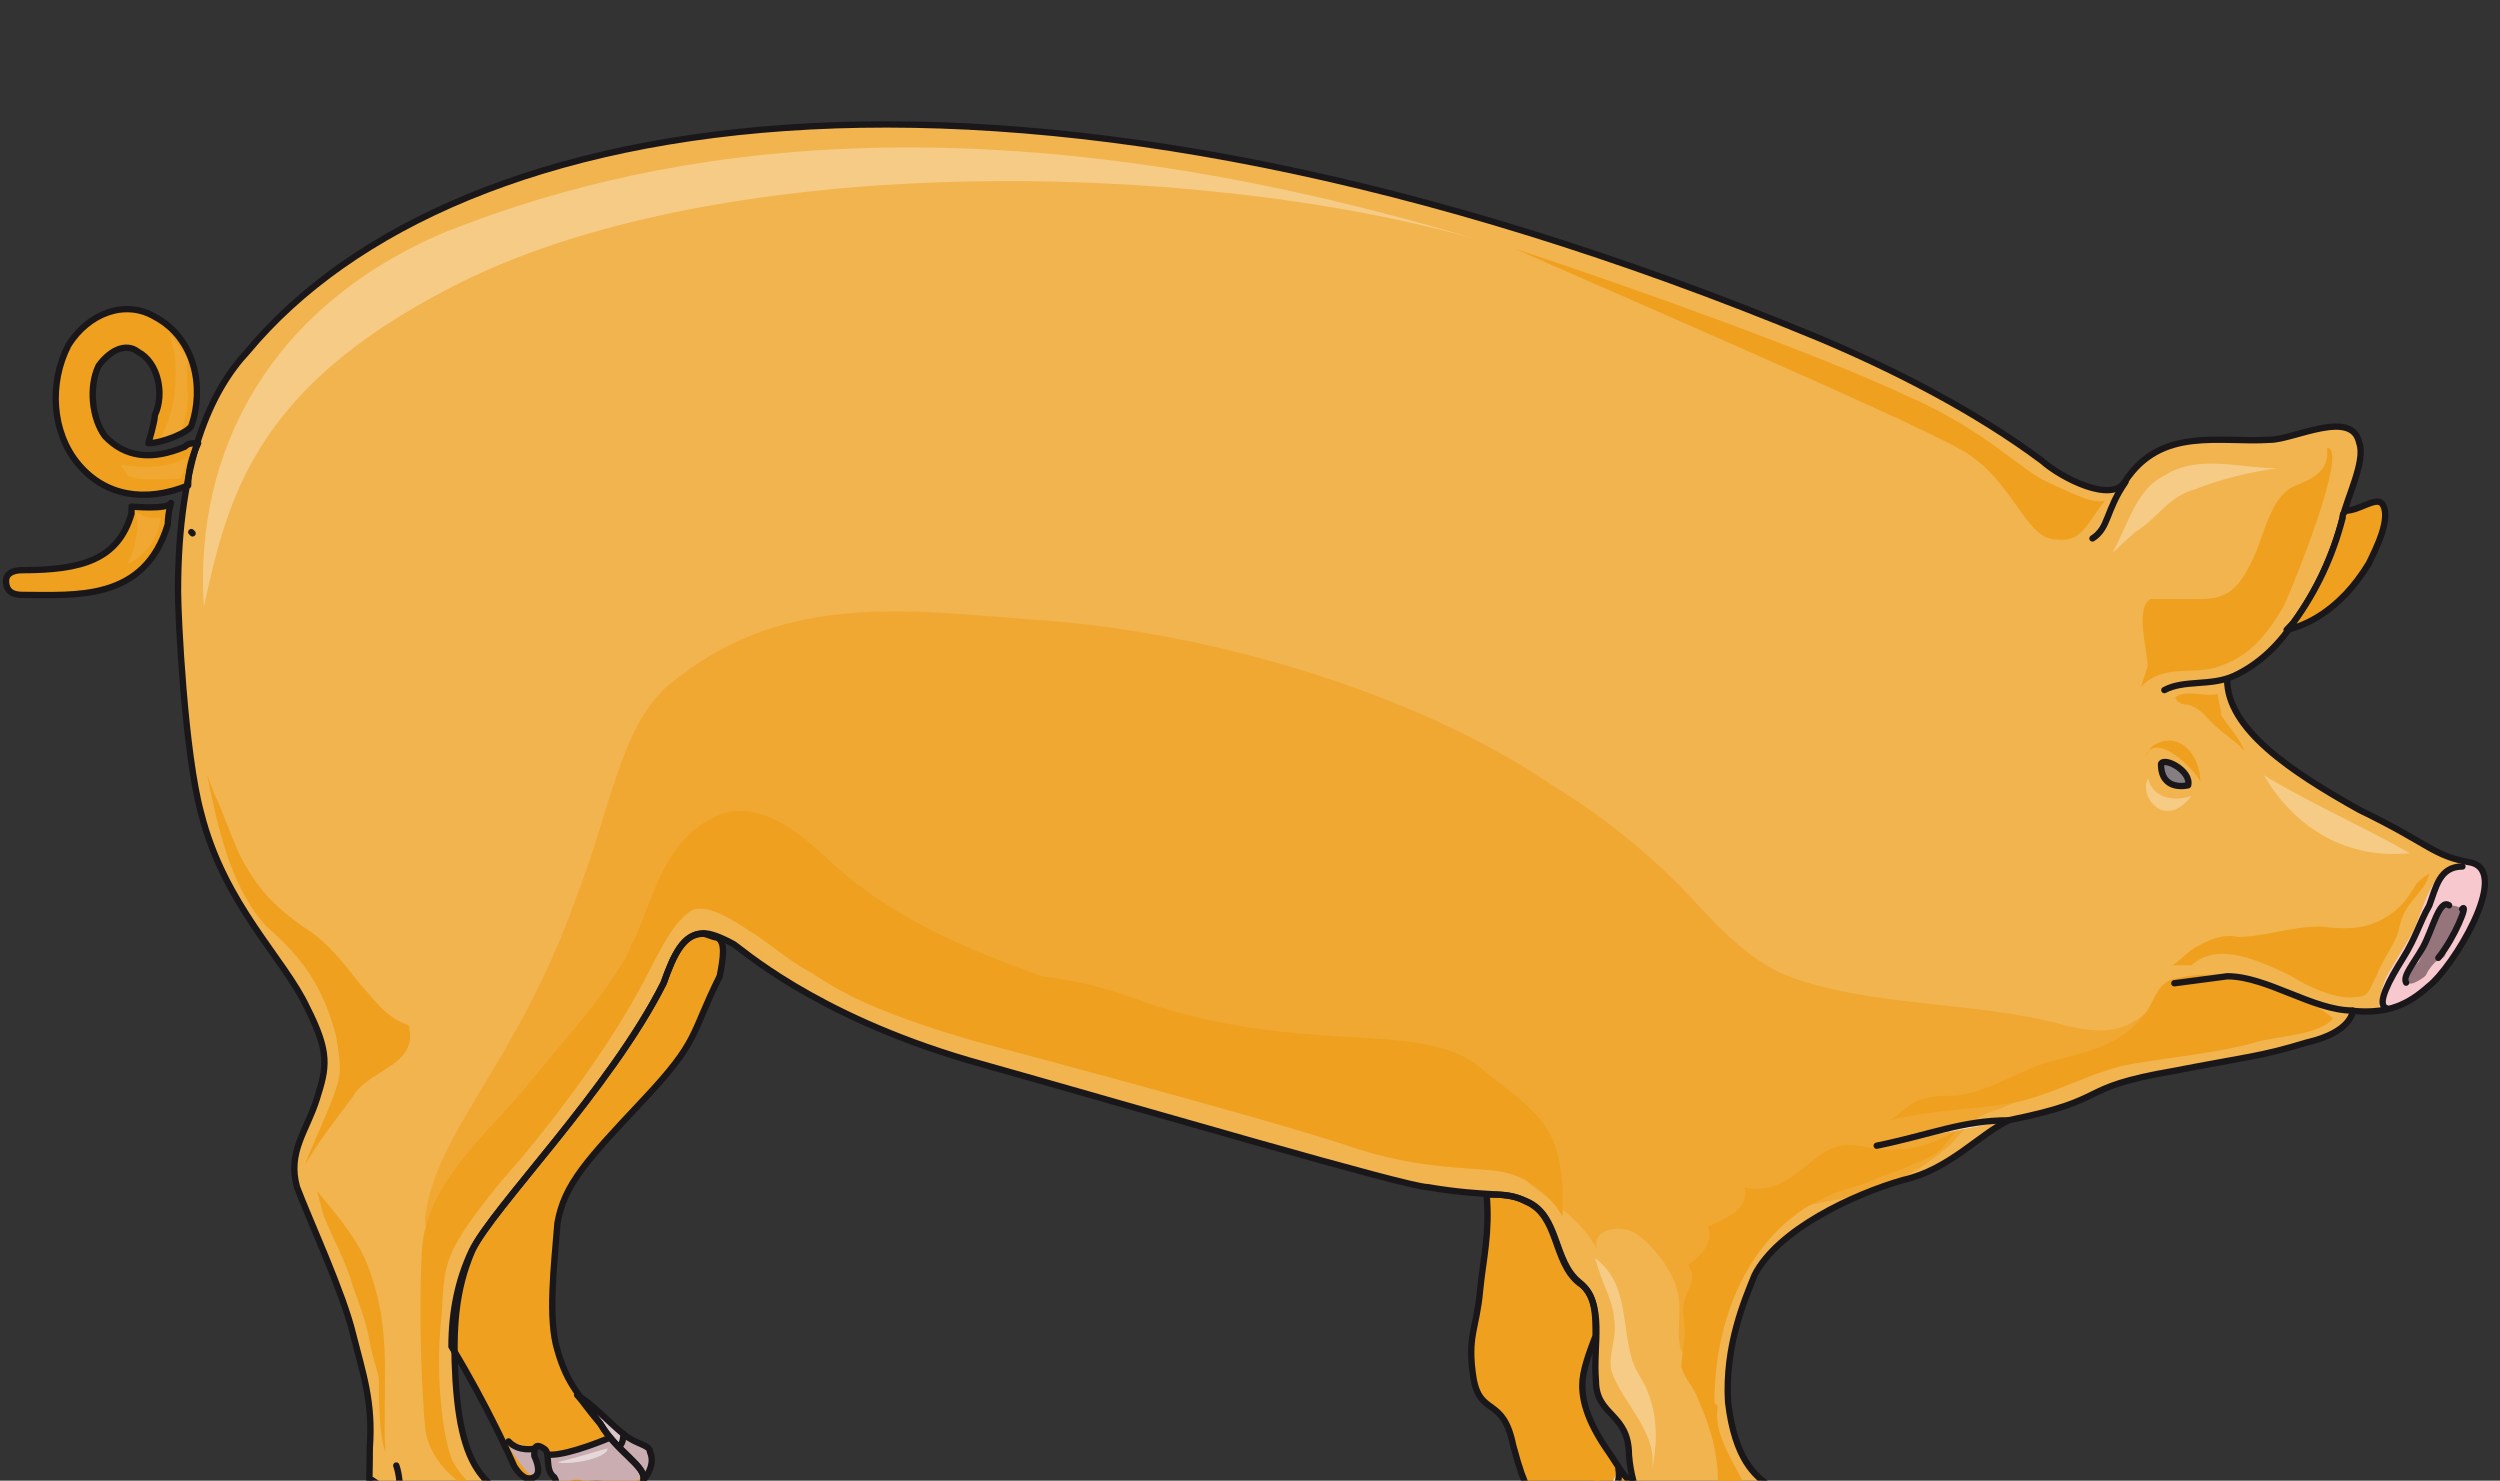 <svg xmlns="http://www.w3.org/2000/svg" version="1.0" viewBox="0 0 314.986 186.557"><rect x="0" y="0" width="314.986" height="186.557" fill="#333333" stroke="none"/><defs><clipPath clipPathUnits="userSpaceOnUse" id="a"><path d="M-.16 14.631h314.61v186.687H-.16z"/></clipPath></defs><path clip-path="url(#a)" d="M280.61 85.608c0 6.216 7.915 11.553 16.65 16.43 9.154 4.437 9.154 5.777 14.151 6.656 4.997 1.34-2.498 13.332-5.396 15.55-2.499 2.22-4.997 3.559-9.595 3.119 0 0 0 2.658-5.816 3.997-5.837 1.78-7.496 1.78-16.65 3.558-12.912 2.219-7.495 3.538-20.827 6.216-3.758 1.78-7.496 6.217-13.332 7.536-6.237 1.779-15.81 6.236-18.729 11.993-1.26 3.118-3.758 8.894-3.338 15.99.84 7.116 3.338 9.334 5.417 10.673 2.078 1.78 5.416 6.656 7.075 8.875.84 1.34.42 1.34-.42 2.678-.819.88-2.498-2.678-4.157-2.678 1.24.9 2.499 3.558 1.66 3.558-1.24.44-8.316 0-10.814-.88-2.499-.899-.84-4.457-2.499-3.997-2.098.44-1.259 5.756-2.918 4.877-1.26-.44-1.679-3.118-2.918-6.656-.84-3.558-2.499-4.897-2.918-9.774 0-5.337-4.158-4.897-4.158-9.334-.42-4.438 1.24-9.775-2.079-12.433-3.338-2.658-2.498-8.435-6.676-10.214-2.918-1.339-4.577-.44-12.492-1.779-2.498 0-35.798-9.774-57.865-15.99-19.588-5.776-28.742-14.211-29.582-14.651-1.659-.9-2.898-1.34-3.738-1.34-2.498 0-3.757 2.66-4.997 6.217-6.656 13.332-21.647 28.423-24.145 33.76-2.099 4.877-2.499 9.774-2.099 16.43.42 6.656 1.68 10.213 3.758 12.432 2.079 2.219 5.836 4.897 6.656 6.216.84 1.34.42 4.458.42 4.458s-1.24.879-3.338-.46c0 0 .84 1.779-.4 2.678-.84.44-1.26 1.32-4.178 0-2.918-1.339-5.816-1.779-7.915-2.218-2.079-.46-1.239-2.679-1.659-5.337 0-3.118-.84-1.78-2.918-2.659-1.659-.9-1.24-1.339-1.24-6.676.42-5.776-.839-9.314-2.078-14.21-1.26-5.318-5.417-14.212-7.096-18.65-1.239-4.437 1.26-7.115 2.499-11.113 1.259-3.997 1.679-5.776-1.24-11.533-2.918-6.236-10.413-12.892-13.331-24.445-2.08-7.536-2.919-24.865-2.919-27.983 0-16.43 4.178-25.305 8.755-30.202 26.224-31.54 97.021-43.533 197.8-1.779 9.574 3.998 19.988 9.335 28.303 15.55 2.499 2.22 8.755 5.338 10.414 2.66 4.577-7.097 12.072-4.878 18.329-5.318 2.918 0 10.393-3.997 11.233.44.84 2.219-1.66 7.116-2.079 9.334-1.26 4.878-3.338 9.315-6.236 13.312-2.099 3.119-4.597 5.337-7.496 6.676-2.918 1.32-6.256.44-8.754 1.78z" fill="#f2b44e" fill-rule="evenodd" fill-opacity="1" stroke="none"/><path d="M54.787 160.283c1.259-4.437 2.079-7.536 5.417-10.654 2.498-3.118 4.996-5.776 7.095-9.334 2.079-3.098 4.997-6.216 7.076-9.774 1.26-2.658 2.079-5.757 3.758-8.435 2.498-3.558 6.236-11.093 10.413-11.553h2.499c5.836.9 8.755 9.334 14.591 11.553 15.83 6.216 31.261 9.774 47.091 13.332 11.254 2.219 22.927 3.558 32.92 7.995 2.919 1.34 5.017 3.998 7.096 5.777 3.338 2.658 7.076 4.877 8.755 8.874-1.68-3.098 2.498-3.997 4.577-2.658 2.079 1.339 4.997 4.877 5.417 7.995.42 2.219-.42 4.877.42 7.096 1.679-5.757 5.416-11.533 10.013-15.53 3.318-3.119 6.237-3.119 10.414-3.999 4.997-.899 9.175-3.118 13.332-6.675 2.079-2.22 2.918-3.538 5.837-4.438 2.498-.88 4.997-2.218 7.915-3.558 4.997-2.218 12.092-4.877 13.332-11.533-3.738 5.317-7.076 5.757-12.493 4.438-11.253-3.118-24.165-2.219-35.019-6.217-5.416-2.218-9.574-7.115-13.751-11.553-4.997-4.897-9.994-8.894-15.83-12.432-17.51-11.993-44.174-19.548-65.021-20.887-17.09-1.32-32.5-3.558-46.672 8.435-5.836 5.336-7.096 15.55-11.253 26.224-7.516 21.307-17.93 29.742-19.188 40.855 0 2.658 3.757 2.658 1.679 3.997z" fill="#f0a832" fill-rule="evenodd" fill-opacity="1" stroke="none"/><path d="M88.586 117.649c-2.498 0-3.737 2.678-4.997 6.236-6.676 13.332-21.687 28.443-24.185 33.78-1.679 3.557-2.518 7.555-2.518 11.992 4.597 7.556 7.515 14.232 7.935 15.131.84 1.32 1.659 1.779 2.498 1.32.84-.44.42-1.78 0-2.66 0-.899 0-1.778 1.26-.899.819.46 0 2.679 1.239 3.558.84 1.34-.82.9 3.757.9 4.598-.44 7.096 1.319 7.516-.44.42-1.779-3.338-3.558-5.417-7.116-2.518-3.558-4.177-4.897-5.437-9.334-1.239-3.998-.42-10.674 0-16.01.84-4.897 3.758-7.996 10.854-15.551 7.096-7.555 5.836-8.015 9.594-15.57.42-2.22.82-4.438-.42-4.878-.42 0-1.259-.46-1.679-.46zM206.015 186.967c-1.24-.44-2.079-2.219-3.318-3.998-2.498-3.558-3.338-6.216-3.338-8.435 0-1.779.84-4.017 1.68-6.236 0-2.658 0-5.337-2.08-6.656-3.338-2.678-2.498-8.455-6.656-10.234-1.659-.9-2.918-.9-4.997-.9.42 4.898-.42 8.016-.819 12.013-.42 4.898-1.679 5.777-.84 11.114.84 4.897 3.738 2.218 4.997 8.455 1.66 6.216 2.08 5.336 2.899 7.115.42 1.76 1.259 1.76 2.078 1.76.84 0 1.66-2.66 1.66-2.66s.42 1.78 2.078 2.22c2.079 0 6.656.44 7.496.44.82 0-1.26-1.76-.42-2.66-.42-.439-.42-.879-.42-1.338z" fill="#efa01f" fill-rule="evenodd" fill-opacity="1" stroke="none"/><path d="M295.58 64.341c-.419.44-.419.44-.419.88-1.24 4.857-3.318 9.274-6.216 13.251l-.84.88c2.08-.44 6.636-2.199 10.374-8.395.84-1.759 2.898-5.737 1.66-7.495-.82-.9-2.9.879-4.558.879z" fill="#dd458a" fill-rule="evenodd" fill-opacity="1" stroke="none"/><path d="M18.689 55.846c1.659 0 5.017-1.319 5.436-2.219 1.66-4.857.42-11.053-4.617-13.711-3.758-2.219-8.355-.44-10.873 3.538-2.519 4.877-2.099 11.073 1.259 15.05 3.338 3.978 8.375 4.858 13.812 2.659 0-1.779.42-3.538 1.259-5.317-.84 0-1.26 0-1.68.44-4.197 1.779-7.535 1.34-10.053-1.32-1.659-2.218-2.079-6.196-.82-8.854 1.24-1.759 3.338-3.098 5.017-1.759 2.499 1.32 3.338 5.297 2.08 7.955 0 .88-.82 3.538-.82 3.538zM16.57 64.7c-1.659 5.797-6.236 7.136-13.732 7.136-1.239 0-2.078.44-2.078 1.34 0 1.339.839 1.779 2.078 1.779 6.656 0 15.391.879 18.31-8.915 0-1.34.399-2.678.399-2.678-.4.9-4.977.46-4.977.46v.879z" fill="#efa01f" fill-rule="evenodd" fill-opacity="1" stroke="none"/><path d="M49.93 184.648c.8 2.239.4 6.676.8 7.116z" fill="#fcebec" fill-rule="evenodd" fill-opacity="1" stroke="none"/><path d="M78.552 180.69c-1.659-1.339-4.157-4.017-5.836-4.917.84.9 1.679 2.24 2.918 3.578 2.079 3.578 5.837 5.357 5.417 7.136 0 0 1.659-1.779.84-3.558 0-.9-1.68-.9-3.339-2.239z" fill="#dbc7ca" fill-rule="evenodd" fill-opacity="1" stroke="none"/><path d="M223.245 187.286c.42 2.679-4.198 7.156-7.576 8.475zM211.832 190.485c1.739 2.698 1.299 3.597 2.158 4.477zM209.273 196.241c1.68-1.759 3.358.88 3.358.88z" fill="#fcebec" fill-rule="evenodd" fill-opacity="1" stroke="none"/><path d="M51.05 189.605c4.996 3.998 8.734 3.558 10.393 3.118 1.679-.88 2.079-3.118 2.079-3.118z" fill="#efa01f" fill-rule="evenodd" fill-opacity="1" stroke="none"/><path d="M46.892 186.487c1.739 1.28 3.038.86 3.038.86zM296.42 127.323c-4.977 0-10.813-4.318-15.79-4.318l-6.676.88zM236.457 144.353c6.656-1.36 10.813-3.199 16.63-3.199z" fill="#fcebec" fill-rule="evenodd" fill-opacity="1" stroke="none"/><path d="M272.275 96.242c0 3.578 3.418 2.698 3.418 2.698.42-1.799-2.978-3.598-3.418-2.698z" fill="#867f81" fill-rule="evenodd" fill-opacity="1" stroke="none"/><path d="M267.798 60.723c-2.479 3.558-2.079 5.797-4.158 7.116zM193.443 187.286c1.279.52 2.558 0 3.837 1.04zM203.916 185.128c.4 1.799-1.239 4.477-2.478 5.357zM64.081 181.61c1.24 1.36 3.278.92 3.278.92zM69.358 183.289c2.518 0 7.515-2.159 7.515-2.159zM78.233 182.01c.32-.44.32-1.36.32-1.36zM62.402 192.323c.4 1.32 1.999 3.938 2.798 4.798z" fill="#fcebec" fill-rule="evenodd" fill-opacity="1" stroke="none"/><path clip-path="url(#a)" d="M306.015 124.225c2.918-2.219 10.393-14.192 5.416-15.53h-.42c-1.239 0-2.498.459-3.737 1.778-1.26 1.34-2.079 3.998-2.918 6.216-.82 1.78-2.08 3.538-3.318 5.757-.84 1.339-1.26 3.118-1.26 4.877 2.499-.44 4.578-1.76 6.237-3.098z" fill="#f7c9cf" fill-rule="evenodd" fill-opacity="1" stroke="none"/><path d="M90.265 118.108c-.42 0-1.259-.46-1.659-.46-2.498 0-3.757 2.68-4.997 6.217-6.676 13.312-21.647 28.383-24.145 33.72-1.679 3.537-2.099 7.095-2.099 11.073.84-3.978 2.918-7.975 5.837-10.634 2.498-2.218 4.577-.44 6.656-.44.42-1.339.42-2.218.42-3.557.839-4.877 3.757-7.976 10.833-15.53 7.076-7.536 5.816-7.976 9.574-15.512.42-2.218.82-4.437-.42-4.877zM199.32 174.414c0-1.759.819-3.977 1.638-6.196 0-2.658 0-5.317-2.059-6.636-3.318-2.658-2.498-8.415-6.636-10.174-1.659-.9-2.898-.9-4.977-.9.42 3.099 0 4.878 0 7.096 2.08.44 3.318 2.659 4.558 4.858.84.899 2.078 1.778 2.498 2.658 1.24 1.779.82 3.098 1.66 5.317.399 1.759 1.238 2.218 2.478 3.538.42 0 .42.44.84 1.319v-.88z" fill="#efa01f" fill-rule="evenodd" fill-opacity="1" stroke="none"/><path d="M296.02 69.238c.4-1.759 0-3.518.4-4.837h-.82c-.419.44-.419.44-.419.88-1.24 4.837-3.318 9.234-6.236 13.191l-.84.88c1.26-.44 3.758-1.32 5.837-3.078 1.24-2.199 1.659-4.837 2.079-7.036z" fill="#c682a6" fill-rule="evenodd" fill-opacity="1" stroke="none"/><path d="M47.411 186.467c-.42-.46-.84.44-.84.9.42.899 1.26 1.339 1.68 1.798.82 0 1.239.44 1.659 0 .82-.46 0-1.359 0-1.799zM51.089 189.985c.42 1.779-.84 5.337.42 6.676.84.88 2.079.88 2.918.88 1.24.459 2.498.459 3.738.899 1.239 0 2.498.88 3.737 1.319 1.68 0 3.338-1.32 2.919-3.098.42.44 2.078.88 2.498.44 1.24 0 .84-1.34.84-2.22 0-2.677-2.079-4.896-4.178-6.235-1.239 2.678-3.318 3.558-5.816 4.457-1.24 0-2.079-.44-3.338-.9-.4-.44-1.24-.44-1.66-.879-.819-.9-1.238-.9-2.078-1.34zM64.081 182.49c.84.46 2.499 4.477 3.758 3.137.4-.899-.42-2.238-.84-3.138-.42.46-1.239.46-1.659 0zM69.038 183.329c.42.88.42 3.078 1.26 3.518.819 0 1.658-.44 2.478-.44.42 0 1.26.44 2.079.44h3.338c.4 0 1.239.44 1.659 0 .82-.44 1.659-1.32 2.058-2.199 0-.88 0-1.759-.4-2.199-.839-.44-2.078-.879-2.918-1.319-.82 2.199-1.239 0-2.078 0-.4 0-.82.44-1.24.44-.42.44-.82.44-1.239.44-1.659.44-2.918.88-4.157 1.319zM193.123 188.326c.42 1.3.82 2.159 2.059 2.159.82 0 1.619-1.28 1.219-1.72zM204.396 186.967c-.4.88-1.24 2.198-2.079 3.078v.44h4.158c-.4-1.32-.82-2.2-.82-3.518zM209.273 196.321c0 .88.44 4.797 2.619 3.058.42-.86 0-2.618-.44-3.058zM215.53 196.321c3.777-.88 5.856-5.756 7.955-7.995 1.259 1.34 2.098 2.239 3.338 3.558.839.9 4.597 5.336 2.938 7.115-1.68-.44-2.099-3.557-4.597-3.118.42.9 2.918 2.219 1.659 3.558-.42.44-3.338.44-4.178.44-2.918-.44-7.116.44-7.535-3.098z" fill="#c9adb1" fill-rule="evenodd" fill-opacity="1" stroke="none"/><path d="M216.01 176.733c0-9.334 3.337-19.109 11.272-24.445 7.076-4.438 15.011-3.998 19.169-9.774-2.499 1.339-4.578 2.238-7.076 2.238-2.499.44-4.178-.46-6.256-.46-4.597-.44-7.096 6.677-13.352 5.337.84 2.659-2.499 3.998-4.597 4.897.84 2.219-1.24 3.998-2.499 4.877 1.26 1.78 0 2.659-.42 4.438s0 1.779 0 3.997c0 1.34-.42 3.118-.42 4.458.42 1.319 1.68 2.658 2.1 3.997 2.498 5.317 3.757 11.993.839 17.31 1.659-.88 4.577-1.76 5.417-3.998.839-2.658-4.598-7.535-3.758-12.432zM238.136 141.154c4.997-1.319 10.413-1.319 15.41-2.198 4.997-.9 9.994-3.998 14.991-4.897 5.017-.88 10.414-1.32 15.41-2.659 2.5-.88 8.336-.88 9.995-3.098-2.499-2.218-6.236-3.098-9.155-4.437-3.338-1.34-7.915-1.34-11.233-.44-2.099.88-2.099 3.098-3.758 4.877-3.337 3.998-8.334 4.438-12.492 5.757-3.758 1.339-7.076 3.558-10.833 3.997-2.08 0-3.738 0-5.417.9-.82.44-2.079 1.759-2.918 2.198z" fill="#efa01f" fill-rule="evenodd" fill-opacity="1" stroke="none"/><path d="M276.133 121.606c3.338-3.098 8.754-.44 12.492 1.34 2.079 1.339 5.817 3.098 8.315 2.658 1.679 0 1.679-1.32 2.499-2.659.42-1.339 1.678-3.118 2.498-4.897.42-.879.42-2.218 1.26-3.537.819-1.34 2.498-2.679 2.897-4.458-.819.46-1.239.9-1.659 1.34-.819 1.339-1.659 2.658-2.918 3.557-2.898 2.219-5.816 2.219-9.154 1.78-3.738 0-7.076 1.318-10.394 1.318-2.079-.44-3.758.46-5.417 1.34-.82.44-2.498 2.218-2.918 2.218zM269.757 86.548c2.938-3.099 6.695-1.32 10.033-2.659 3.778-1.319 5.857-3.977 7.956-7.535.84-1.76 8.355-19.948 5.436-19.948.42 3.118-2.098 3.997-4.177 4.877-2.938 1.339-3.778 6.216-5.017 8.874-1.68 3.538-2.938 5.317-6.696 5.317h-6.276c-2.099.88-.42 6.656-.42 8.415zM273.634 88.326c1.26-1.778 3.738-.44 5.817-.879 0 .88.4 1.779.4 2.658.839 1.34 2.498 3.119 2.898 4.438-1.24-1.32-2.899-2.219-4.558-3.998-.82-.88-1.239-1.32-2.478-1.759-.42 0-1.24 0-1.66-.9zM270.276 95.422c1.24-3.598 6.556 1.78 6.956 3.118 0-3.578-2.858-6.716-6.136-4.477zM190.964 31.381c15.031 4.917 38.397 13.392 48.83 18.289 10.434 4.457 15.032 9.814 18.37 11.153 3.737 1.78 5.836 2.679 7.075 2.239-2.498 3.118-2.918 5.337-6.256 4.897-3.758 0-5.417-7.576-11.673-11.153-5.836-3.558-50.49-22.747-56.346-25.425z" fill="#efa01f" fill-rule="evenodd" fill-opacity="1" stroke="none"/><path d="M15.23 58.565c2.919.44 5.837.44 8.316-.88 0 .88-.4 1.739-.82 2.618-1.659 0-5.416.42-6.656-.44zM17.79 64.86c.819.44 1.658.44 2.478.44-.4 2.659-2.079 4.857-4.158 5.737.84-1.759 1.68-4.857.84-6.636zM23.686 45.293c-.42 2.678.42 4.877-.42 7.555-.44 2.199-1.28 2.199-2.998 2.199 1.719-3.098 2.138-6.636 1.719-10.634-.44-.88-.44-3.997-1.72-3.997z" fill="#f0a832" fill-rule="evenodd" fill-opacity="1" stroke="none"/><path d="M26.104 97.66c1.26 6.217 2.918 14.212 7.496 19.09 4.577 3.997 7.075 7.535 8.734 13.75.42 2.66.84 4.438 0 6.657-.42 1.779-4.577 10.633-3.737 9.314 2.078-3.558 5.396-7.535 6.236-8.874 2.498-3.099 7.895-3.558 6.656-8.435-2.918-.88-4.577-3.538-6.236-5.317-2.08-2.658-4.158-5.317-7.076-7.096-3.738-2.658-5.817-4.877-7.895-8.874-1.26-2.659-2.08-5.317-3.338-7.996zM69.478 156.765c-1.66 3.558-1.66 7.116-1.24 10.674.42 4.437 3.339 7.535 4.158 11.533-.4-2.22-2.079-3.538-2.918-5.317-1.24-2.219-1.24-4.438-2.079-7.116-.42-2.219-2.918-7.555-5.836-6.216-.84-2.659 2.918-3.998 4.597-5.337zM198.14 172.236c-.42 2.218 0 5.776.42 7.995.4 1.779 4.557 5.776 2.478 7.535 0-1.759-1.24-3.538-2.478-4.877-2.08-2.658-3.338-4.877-3.758-7.975 0-4.437-.4-6.656-2.479-10.654-.84-2.218-.84-4.897-1.679-7.115z" fill="#efa01f" fill-rule="evenodd" fill-opacity="1" stroke="none"/><path clip-path="url(#a)" d="M25.684 76.394c-1.259-19.568 8.335-37.797 30.402-47.152 22.486-8.894 63.302-19.128 129.921.9-36.218-10.234-96.601-11.114-129.501 6.236C31.52 49.27 28.603 63.502 25.684 76.394z" fill="#f6cb86" fill-rule="evenodd" fill-opacity="1" stroke="none"/><path d="M266.119 69.678c2.078-3.558 2.918-8.015 6.656-9.794 4.157-2.679 9.574-.88 14.131-.88-3.318.44-7.056 1.32-10.394 2.659-3.318.9-4.557 3.577-7.475 5.356zM285.227 97.66c5.017 3.139 12.972 6.697 18.389 9.835-8.775.88-15.03-4.018-18.389-9.834zM276.113 100.28c-2.519.879-5.037 0-5.457-2.22-1.26 2.22 2.099 6.637 5.457 2.22zM201.378 159.843c.84 2.679 2.079 4.437 2.079 7.556 0 1.778-.82 3.557-.42 5.336 1.26 3.998 6.236 7.995 4.997 12.873.84-3.538.84-7.096-.42-10.214-.42-1.32-1.659-2.659-2.079-4.438-1.239-4.437-.42-9.334-4.577-12.452z" fill="#f6cb86" fill-rule="evenodd" fill-opacity="1" stroke="none"/><path d="M40.775 153.147c1.22 3.118 2.859 5.797 3.678 8.915.82 2.218 1.64 4.437 2.059 6.676.4 2.218.82 3.118 1.22 4.897 0 2.218 0 7.115.819 9.334-.4-7.116.82-14.671-1.64-21.807-1.219-4.437-4.097-7.555-6.975-11.133z" fill="#efa01f" fill-rule="evenodd" fill-opacity="1" stroke="none"/><path d="M310.252 115.43c0-.88-.42-1.32-1.26-1.32-.839-.459-1.278.44-1.698.88-.42 1.32-.84 2.199-1.26 3.078-.42 1.34-.859 2.22-1.279 3.099-.42.44-1.259 1.319-1.259 2.198-.44 1.32 1.68 0 2.119-.44.42-.879.84-1.319 1.259-1.758.84-.44 1.28-.44 1.28-1.32.839-.9.839-1.779 1.258-2.658.42-.88.42-1.32.84-1.759z" fill="#95747b" fill-rule="evenodd" fill-opacity="1" stroke="none"/><path d="M186.047 134.139c-7.915-5.777-22.926-.88-43.333-8.435a50.901 50.901 0 0 0-11.234-2.659c-10.014-3.557-19.588-7.555-27.503-15.11-3.758-3.558-9.174-7.556-14.171-4.877-6.237 3.098-7.496 10.213-9.994 15.55-.42.44-.42.88-.42.88-2.499 5.336-8.735 11.992-13.732 18.209-5.417 6.216-12.092 11.992-12.512 19.987-.42 7.996 0 17.77.42 22.207.42 3.998 4.177 7.555 7.495 8.435 0 0-2.498-1.32-4.157-4.437-1.26-3.558-2.08-11.094-1.26-18.21.42-6.655 0-7.555 7.516-16.87 7.895-8.894 14.151-18.208 17.07-23.545 2.498-4.437 4.157-8.895 7.075-10.653 1.68-.46 3.758.44 7.096 2.658 2.918 1.779 4.577 3.558 7.915 5.337 4.577 3.098 9.574 5.316 19.988 8.435 16.67 4.437 39.576 10.653 47.491 13.312 7.915 2.678 13.332 2.678 18.329 3.118 4.577.44 7.495 3.557 8.755 5.776.4-11.993-3.338-12.892-10.834-19.108zM276.013 84.389c3.737-.44 6.656-2.219 9.134-4.897 1.26-1.34 2.079-3.118 3.338-4.897.82-2.679 1.24-7.116 2.898-8.915-.82 1.8-1.659 4.457-3.318 6.236-.84 1.8-2.078 4.018-3.318 5.797-1.679 1.34-3.757 1.779-5.416 3.558-1.24 1.339-2.499 2.678-4.578 2.678zM216.789 166.02c1.259-3.538 2.938-7.556 5.456-10.214 2.079-2.22 5.857-3.998 8.375-5.337 2.499-.88 5.017-1.34 7.116-2.659 2.079-.899 6.696-1.779 7.515-4.017-4.597 3.558-9.194 3.118-14.231 4.897-5.017 1.34-9.614 5.776-11.713 10.673zM276.912 123.905c3.358.44 6.276-.9 9.195.44 2.518 1.339 5.017 2.658 7.515 2.658-2.498 0-4.577 0-6.676-.88-1.679-.44-2.918-1.339-4.597-1.778-1.66 0-3.338.44-5.017 0z" fill="#efa01f" fill-rule="evenodd" fill-opacity="1" stroke="none"/><path d="M122.286 130.94c16.65 4.458 39.556 10.674 47.471 13.333 7.895 2.658 13.312 2.658 18.309 3.118 4.577.44 7.495 3.538 8.735 5.756v-.44c-.82-2.658-7.476-7.095-12.073-7.555-4.577 0-8.735-1.32-14.151-2.658-5.417-1.34-17.89-5.337-26.224-7.556-8.335-2.218-22.907-6.216-31.222-9.314-8.754-3.118-12.912-4.457-18.748-8.455 2.918 1.779 4.597 3.558 7.915 5.337 4.577 3.118 9.574 5.337 19.988 8.435z" fill="#efa01f" fill-rule="evenodd" fill-opacity="1" stroke="none"/><path d="M52.408 192.643c1.26 1.32 2.918 1.76 4.158 2.199 1.239.44 3.717.44 4.957-.44-1.64 0-3.298-.44-4.957-.44-1.24 0-2.499-.44-3.738-1.319zM63.202 192.643c.8-.42.8-1.279 1.199-2.158 0 .879-.4 1.299-.8 2.158zM70.237 184.228c1.28.42 6.317-.44 6.317-1.739-1.68.44-2.939.88-4.618 1.3zM217.268 196.321c2.559-.44 5.117-2.678 6.396-5.357 0 1.34-.839 3.138-2.118 4.018-.86.9-2.139.9-3.418 1.339z" fill="#e6d8da" fill-rule="evenodd" fill-opacity="1" stroke="none"/><path clip-path="url(#a)" d="M280.61 85.608c0 6.216 7.915 11.553 16.65 16.43 9.154 4.437 9.154 5.777 14.151 6.656 4.997 1.34-2.498 13.332-5.396 15.55-2.499 2.22-4.997 3.559-9.595 3.119 0 0 0 2.658-5.816 3.997-5.837 1.78-7.496 1.78-16.65 3.558-12.912 2.219-7.495 3.538-20.827 6.216-3.758 1.78-7.496 6.217-13.332 7.536-6.237 1.779-15.81 6.236-18.729 11.993-1.26 3.118-3.758 8.894-3.338 15.99.84 7.116 3.338 9.334 5.417 10.673 2.078 1.78 5.416 6.656 7.075 8.875.84 1.34.42 1.34-.42 2.678-.819.88-2.498-2.678-4.157-2.678 1.24.9 2.499 3.558 1.66 3.558-1.24.44-8.316 0-10.814-.88-2.499-.899-.84-4.457-2.499-3.997-2.098.44-1.259 5.756-2.918 4.877-1.26-.44-1.679-3.118-2.918-6.656-.84-3.558-2.499-4.897-2.918-9.774 0-5.337-4.158-4.897-4.158-9.334-.42-4.438 1.24-9.775-2.079-12.433-3.338-2.658-2.498-8.435-6.676-10.214-2.918-1.339-4.577-.44-12.492-1.779-2.498 0-35.798-9.774-57.865-15.99-19.588-5.776-28.742-14.211-29.582-14.651-1.659-.9-2.898-1.34-3.738-1.34-2.498 0-3.757 2.66-4.997 6.217-6.656 13.332-21.647 28.423-24.145 33.76-2.099 4.877-2.499 9.774-2.099 16.43.42 6.656 1.68 10.213 3.758 12.432 2.079 2.219 5.836 4.897 6.656 6.216.84 1.34.42 4.458.42 4.458s-1.24.879-3.338-.46c0 0 .84 1.779-.4 2.678-.84.44-1.26 1.32-4.178 0-2.918-1.339-5.816-1.779-7.915-2.218-2.079-.46-1.239-2.679-1.659-5.337 0-3.118-.84-1.78-2.918-2.659-1.659-.9-1.24-1.339-1.24-6.676.42-5.776-.839-9.314-2.078-14.21-1.26-5.318-5.417-14.212-7.096-18.65-1.239-4.437 1.26-7.115 2.499-11.113 1.259-3.997 1.679-5.776-1.24-11.533-2.918-6.236-10.413-12.892-13.331-24.445-2.08-7.536-2.919-24.865-2.919-27.983 0-16.43 4.178-25.305 8.755-30.202 26.224-31.54 97.021-43.533 197.8-1.779 9.574 3.998 19.988 9.335 28.303 15.55 2.499 2.22 8.755 5.338 10.414 2.66 4.577-7.097 12.072-4.878 18.329-5.318 2.918 0 10.393-3.997 11.233.44.84 2.219-1.66 7.116-2.079 9.334-1.26 4.878-3.338 9.315-6.236 13.312-2.099 3.119-4.597 5.337-7.496 6.676-2.918 1.32-6.256.44-8.754 1.78" fill="none" stroke="#1a171b" stroke-width=".8px" stroke-linecap="round" stroke-linejoin="round" stroke-miterlimit="4" stroke-dasharray="none" stroke-opacity="1"/><path d="M88.586 117.649c-2.498 0-3.737 2.678-4.997 6.236-6.676 13.332-21.687 28.443-24.185 33.78-1.679 3.557-2.518 7.555-2.518 11.992 4.597 7.556 7.515 14.232 7.935 15.131.84 1.32 1.659 1.779 2.498 1.32.84-.44.42-1.78 0-2.66 0-.899 0-1.778 1.26-.899.819.46 0 2.679 1.239 3.558.84 1.34-.82.9 3.757.9 4.598-.44 7.096 1.319 7.516-.44.42-1.779-3.338-3.558-5.417-7.116-2.518-3.558-4.177-4.897-5.437-9.334-1.239-3.998-.42-10.674 0-16.01.84-4.897 3.758-7.996 10.854-15.551 7.096-7.555 5.836-8.015 9.594-15.57.42-2.22.82-4.438-.42-4.878-.42 0-1.259-.46-1.679-.46M206.015 186.967c-1.24-.44-2.079-2.219-3.318-3.998-2.498-3.558-3.338-6.216-3.338-8.435 0-1.779.84-4.017 1.68-6.236 0-2.658 0-5.337-2.08-6.656-3.338-2.678-2.498-8.455-6.656-10.234-1.659-.9-2.918-.9-4.997-.9.42 4.898-.42 8.016-.819 12.013-.42 4.898-1.679 5.777-.84 11.114.84 4.897 3.738 2.218 4.997 8.455 1.66 6.216 2.08 5.336 2.899 7.115.42 1.76 1.259 1.76 2.078 1.76.84 0 1.66-2.66 1.66-2.66s.42 1.78 2.078 2.22c2.079 0 6.656.44 7.496.44.82 0-1.26-1.76-.42-2.66-.42-.439-.42-.879-.42-1.338" fill="none" stroke="#1a171b" stroke-width=".8px" stroke-linecap="round" stroke-linejoin="round" stroke-miterlimit="4" stroke-dasharray="none" stroke-opacity="1"/><path d="M295.58 64.341c-.419.44-.419.44-.419.88-1.24 4.857-3.318 9.274-6.216 13.251l-.84.88c2.08-.44 6.636-2.199 10.374-8.395.84-1.759 2.898-5.737 1.66-7.495-.82-.9-2.9.879-4.558.879z" fill="#efa01f" fill-rule="evenodd" fill-opacity="1" stroke="none"/><path d="M295.58 64.341c-.419.44-.419.44-.419.88-1.24 4.857-3.318 9.274-6.216 13.251l-.84.88c2.08-.44 6.636-2.199 10.374-8.395.84-1.759 2.898-5.737 1.66-7.495-.82-.9-2.9.879-4.558.879M24.105 67.04l.16.16M18.689 55.846c1.659 0 5.017-1.319 5.436-2.219 1.66-4.857.42-11.053-4.617-13.711-3.758-2.219-8.355-.44-10.873 3.538-2.519 4.877-2.099 11.073 1.259 15.05 3.338 3.978 8.375 4.858 13.812 2.659 0-1.779.42-3.538 1.259-5.317-.84 0-1.26 0-1.68.44-4.197 1.779-7.535 1.34-10.053-1.32-1.659-2.218-2.079-6.196-.82-8.854 1.24-1.759 3.338-3.098 5.017-1.759 2.499 1.32 3.338 5.297 2.08 7.955 0 .88-.82 3.538-.82 3.538M16.57 64.7c-1.659 5.797-6.236 7.136-13.732 7.136-1.239 0-2.078.44-2.078 1.34 0 1.339.839 1.779 2.078 1.779 6.656 0 15.391.879 18.31-8.915 0-1.34.399-2.678.399-2.678-.4.9-4.977.46-4.977.46v.879zM49.93 184.648c.8 2.239.4 6.676.8 7.116M78.552 180.69c-1.659-1.339-4.157-4.017-5.836-4.917.84.9 1.679 2.24 2.918 3.578 2.079 3.578 5.837 5.357 5.417 7.136 0 0 1.659-1.779.84-3.558 0-.9-1.68-.9-3.339-2.239" fill="none" stroke="#1a171b" stroke-width=".8px" stroke-linecap="round" stroke-linejoin="round" stroke-miterlimit="4" stroke-dasharray="none" stroke-opacity="1"/><path d="M223.245 187.286c.42 2.679-4.198 7.156-7.576 8.475z" fill="#efa01f" fill-rule="evenodd" fill-opacity="1" stroke="none"/><path d="M223.245 187.286c.42 2.679-4.198 7.156-7.576 8.475M211.832 190.485c1.739 2.698 1.299 3.597 2.158 4.477M209.273 196.241c1.68-1.759 3.358.88 3.358.88M51.05 189.605c4.996 3.998 8.734 3.558 10.393 3.118 1.679-.88 2.079-3.118 2.079-3.118M46.892 186.487c1.739 1.28 3.038.86 3.038.86" fill="none" stroke="#1a171b" stroke-width=".8px" stroke-linecap="round" stroke-linejoin="round" stroke-miterlimit="4" stroke-dasharray="none" stroke-opacity="1"/><path d="M296.42 127.323c-4.977 0-10.813-4.318-15.79-4.318l-6.676.88z" fill="#efa01f" fill-rule="evenodd" fill-opacity="1" stroke="none"/><path d="M296.42 127.323c-4.977 0-10.813-4.318-15.79-4.318l-6.676.88M310.252 109.174c-2.918 0-3.338 2.678-4.178 4.917-1.259 2.219-1.658 3.997-3.337 6.676-1.68 2.678-3.358 5.796-2.1 6.236" fill="none" stroke="#1a171b" stroke-width=".8px" stroke-linecap="round" stroke-linejoin="round" stroke-miterlimit="4" stroke-dasharray="none" stroke-opacity="1"/><path d="M308.573 114.07c-1.24-.899-2.079 3.099-3.318 5.318-1.26 2.218-2.518 3.537-2.099 4.417M310.212 114.53c.84-.879-.86 3.518-2.998 6.157M236.457 144.353c6.656-1.36 10.813-3.199 16.63-3.199M272.275 96.242c0 3.578 3.418 2.698 3.418 2.698.42-1.799-2.978-3.598-3.418-2.698M267.798 60.723c-2.479 3.558-2.079 5.797-4.158 7.116M193.443 187.286c1.279.52 2.558 0 3.837 1.04M203.916 185.128c.4 1.799-1.239 4.477-2.478 5.357M64.081 181.61c1.24 1.36 3.278.92 3.278.92M69.358 183.289c2.518 0 7.515-2.159 7.515-2.159M78.233 182.01c.32-.44.32-1.36.32-1.36M62.402 192.323c.4 1.32 1.999 3.938 2.798 4.798" fill="none" stroke="#1a171b" stroke-width=".8px" stroke-linecap="round" stroke-linejoin="round" stroke-miterlimit="4" stroke-dasharray="none" stroke-opacity="1"/></svg>